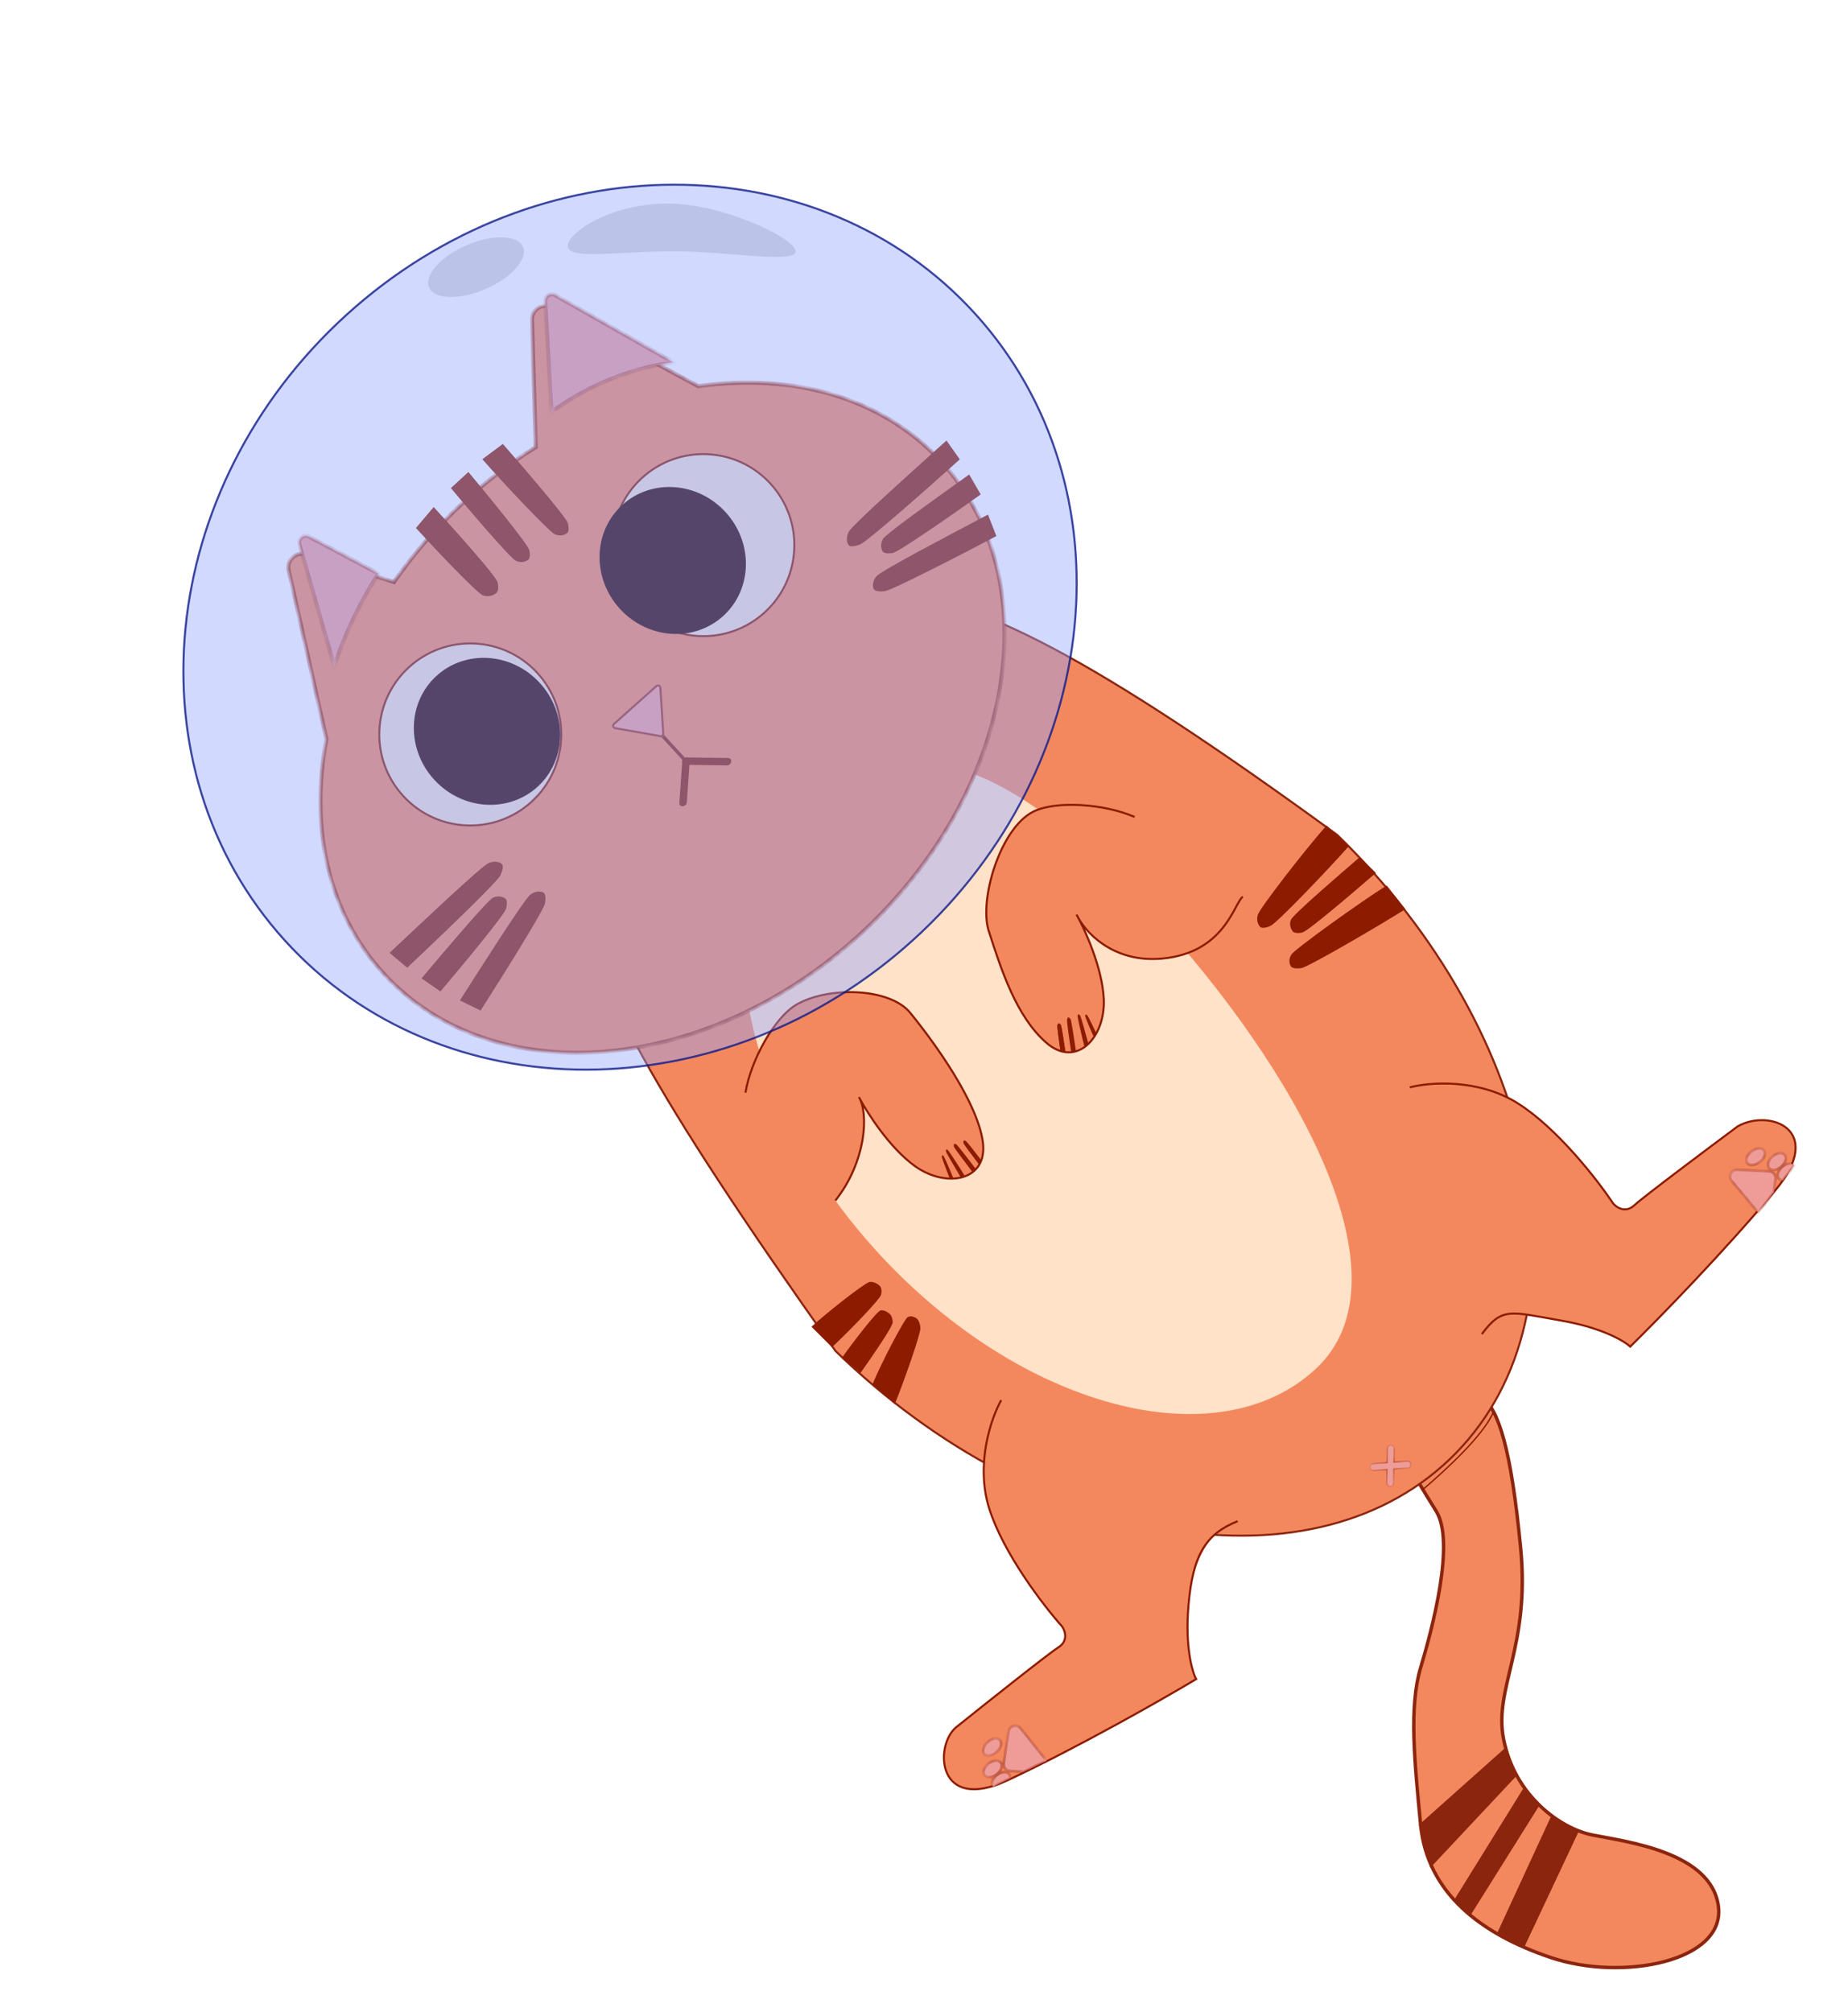 <svg width="271" height="295" viewBox="0 0 271 295" fill="none" xmlns="http://www.w3.org/2000/svg">
<path d="M223.001 227C221.602 212.49 219.791 206.538 217.203 204.72L207.442 216.412C207.713 216.667 208.343 217.934 210.606 221.534C213.435 226.034 210.044 238.751 208.324 244.5C206.604 250.248 207.442 258.319 208.324 267.5C209.282 277.466 217.141 283.546 227.501 287C238.001 290.5 253.003 287.515 252.001 279.5C251.001 271.5 238.501 270 233.501 269C228.981 268.096 222.188 263.435 220.501 255C219.001 247.5 224.4 241.51 223.001 227Z" fill="#F3885E" stroke="#8B250E" stroke-width="0.5"/>
<g filter="url(#filter0_d_2062_326)">
<path d="M219 206C217.5 209.5 212 214.5 208.5 217.5" stroke="#8C1B00" stroke-width="0.2"/>
</g>
<path d="M223.502 262L213.285 278.47L215.502 281L225.868 264.478L223.502 262Z" fill="#8B250E"/>
<path d="M227.416 266.358L219.501 283.5L223.5 285.501L231.5 268.5L227.416 266.358Z" fill="#8B250E"/>
<path d="M221 256L208.069 267.532L209.749 273.811L222.549 260.164L221.244 258.313L221 256Z" fill="#8B250E"/>
<path d="M154.48 95.079C164.793 100.558 178.174 109.327 196.089 122.391C211.078 136.965 220.521 154.394 223.677 170.787C226.834 187.184 223.7 202.53 213.558 212.963C203.417 223.395 188.166 226.962 171.686 224.27C155.211 221.578 137.522 212.633 122.532 198.063C109.057 179.099 99.959 165.257 94.206 154.836C88.451 144.408 86.057 137.422 85.969 132.165C85.882 126.924 88.087 123.381 91.599 119.831C93.145 118.269 94.941 116.709 96.904 115.004C97.175 114.768 97.45 114.53 97.727 114.289C100.011 112.3 102.494 110.099 105.045 107.475C107.383 105.07 109.442 102.725 111.361 100.54C111.535 100.342 111.708 100.145 111.879 99.949C113.947 97.597 115.862 95.446 117.811 93.617C121.704 89.963 125.719 87.605 131.321 87.511C136.935 87.418 144.164 89.597 154.48 95.079Z" fill="#F3885E" stroke="#8B250E" stroke-width="0.3"/>
<path d="M169.053 133.928C189.94 156.617 207.362 187.411 192.892 200.732C178.422 214.052 149.759 206.457 128.872 183.767C107.985 161.077 102.783 131.885 117.253 118.565C131.723 105.245 148.166 111.238 169.053 133.928Z" fill="#FFE2C8"/>
<g filter="url(#filter1_d_2062_326)">
<mask id="path-8-inside-1_2062_326" fill="white">
<path fill-rule="evenodd" clip-rule="evenodd" d="M80.956 41.069C79.6 40.34 77.963 41.351 78.009 42.89L78.566 61.54C74.918 63.813 71.383 66.489 68.042 69.562C64.079 73.207 60.65 77.167 57.776 81.315L44.882 77.275C43.413 76.815 41.996 78.117 42.332 79.62L47.812 104.129C47.828 104.202 47.848 104.273 47.871 104.341C45.408 117.24 48.034 129.796 56.297 138.781C72.373 156.262 103.695 153.612 126.256 132.863C148.818 112.115 154.076 81.124 138 63.644C129.321 54.206 116.197 50.636 102.407 52.615L80.956 41.069Z"/>
</mask>
<path fill-rule="evenodd" clip-rule="evenodd" d="M80.956 41.069C79.6 40.34 77.963 41.351 78.009 42.89L78.566 61.54C74.918 63.813 71.383 66.489 68.042 69.562C64.079 73.207 60.65 77.167 57.776 81.315L44.882 77.275C43.413 76.815 41.996 78.117 42.332 79.62L47.812 104.129C47.828 104.202 47.848 104.273 47.871 104.341C45.408 117.24 48.034 129.796 56.297 138.781C72.373 156.262 103.695 153.612 126.256 132.863C148.818 112.115 154.076 81.124 138 63.644C129.321 54.206 116.197 50.636 102.407 52.615L80.956 41.069Z" fill="#F3885E"/>
<path d="M78.009 42.89L78.309 42.881L78.309 42.881L78.009 42.89ZM80.956 41.069L80.814 41.334L80.956 41.069ZM78.566 61.54L78.724 61.795L78.871 61.704L78.865 61.531L78.566 61.54ZM57.776 81.315L57.687 81.601L57.897 81.667L58.023 81.486L57.776 81.315ZM44.882 77.275L44.972 76.989L44.972 76.989L44.882 77.275ZM42.332 79.62L42.625 79.554L42.625 79.554L42.332 79.62ZM47.812 104.129L48.105 104.064L48.105 104.064L47.812 104.129ZM47.871 104.341L48.166 104.397L48.181 104.32L48.155 104.245L47.871 104.341ZM102.407 52.615L102.265 52.879L102.352 52.926L102.45 52.912L102.407 52.615ZM78.309 42.881C78.27 41.573 79.661 40.713 80.814 41.334L81.098 40.805C79.539 39.966 77.656 41.129 77.709 42.899L78.309 42.881ZM78.865 61.531L78.309 42.881L77.709 42.899L78.266 61.549L78.865 61.531ZM78.407 61.285C74.743 63.568 71.194 66.255 67.839 69.341L68.245 69.783C71.573 66.722 75.092 64.057 78.724 61.795L78.407 61.285ZM67.839 69.341C63.859 73.001 60.416 76.978 57.53 81.144L58.023 81.486C60.883 77.356 64.298 73.412 68.245 69.783L67.839 69.341ZM57.866 81.029L44.972 76.989L44.792 77.561L57.687 81.601L57.866 81.029ZM44.972 76.989C43.282 76.459 41.653 77.957 42.039 79.685L42.625 79.554C42.339 78.277 43.544 77.17 44.792 77.561L44.972 76.989ZM42.039 79.685L47.519 104.195L48.105 104.064L42.625 79.554L42.039 79.685ZM47.519 104.195C47.538 104.278 47.56 104.359 47.587 104.437L48.155 104.245C48.136 104.187 48.119 104.126 48.105 104.064L47.519 104.195ZM47.577 104.285C45.099 117.256 47.736 129.914 56.077 138.985L56.518 138.578C48.333 129.677 45.716 117.225 48.166 104.397L47.577 104.285ZM56.077 138.985C72.309 156.636 103.832 153.894 126.459 133.084L126.053 132.643C103.558 153.33 72.437 155.887 56.518 138.578L56.077 138.985ZM126.459 133.084C149.087 112.275 154.454 81.092 138.221 63.441L137.78 63.847C153.698 81.156 148.549 111.955 126.053 132.643L126.459 133.084ZM138.221 63.441C129.46 53.914 116.228 50.329 102.365 52.318L102.45 52.912C116.166 50.944 129.182 54.498 137.78 63.847L138.221 63.441ZM80.814 41.334L102.265 52.879L102.549 52.351L81.098 40.805L80.814 41.334Z" fill="#8C1B00" mask="url(#path-8-inside-1_2062_326)"/>
</g>
<g filter="url(#filter2_d_2062_326)">
<circle cx="70.964" cy="109.671" r="13.5" transform="rotate(-42.603 70.964 109.671)" fill="#EDDFD2"/>
<circle cx="70.964" cy="109.671" r="13.35" transform="rotate(-42.603 70.964 109.671)" stroke="#8C1B00" stroke-width="0.3"/>
</g>
<g filter="url(#filter3_d_2062_326)">
<circle cx="101.142" cy="81.917" r="13.5" transform="rotate(-42.603 101.142 81.917)" fill="#EDDFD2"/>
<circle cx="101.142" cy="81.917" r="13.35" transform="rotate(-42.603 101.142 81.917)" stroke="#8C1B00" stroke-width="0.3"/>
</g>
<ellipse cx="71.419" cy="107.213" rx="10.5" ry="11" transform="rotate(-42.603 71.419 107.213)" fill="#2B0000"/>
<ellipse cx="98.653" cy="82.167" rx="10.5" ry="11" transform="rotate(-42.603 98.653 82.167)" fill="#2B0000"/>
<mask id="path-16-inside-2_2062_326" fill="white">
<path fill-rule="evenodd" clip-rule="evenodd" d="M45.333 78.674C44.554 78.259 43.659 78.983 43.901 79.831L49.022 97.753C50.399 93.355 52.577 88.696 55.495 84.081L45.333 78.674Z"/>
</mask>
<path fill-rule="evenodd" clip-rule="evenodd" d="M45.333 78.674C44.554 78.259 43.659 78.983 43.901 79.831L49.022 97.753C50.399 93.355 52.577 88.696 55.495 84.081L45.333 78.674Z" fill="#EF9C99"/>
<path d="M43.901 79.831L43.613 79.914L43.613 79.914L43.901 79.831ZM45.333 78.674L45.192 78.939L45.192 78.939L45.333 78.674ZM49.022 97.753L48.734 97.835L49.009 98.799L49.309 97.843L49.022 97.753ZM55.495 84.081L55.748 84.241L55.921 83.968L55.636 83.816L55.495 84.081ZM44.19 79.749C44.02 79.155 44.647 78.648 45.192 78.939L45.474 78.409C44.461 77.87 43.298 78.811 43.613 79.914L44.19 79.749ZM49.311 97.671L44.19 79.749L43.613 79.914L48.734 97.835L49.311 97.671ZM49.309 97.843C50.677 93.472 52.843 88.836 55.748 84.241L55.241 83.921C52.311 88.555 50.122 93.238 48.736 97.663L49.309 97.843ZM45.192 78.939L55.354 84.346L55.636 83.816L45.474 78.409L45.192 78.939Z" fill="#8C1B00" fill-opacity="0.58" mask="url(#path-16-inside-2_2062_326)"/>
<mask id="path-18-inside-3_2062_326" fill="white">
<path fill-rule="evenodd" clip-rule="evenodd" d="M81.431 43.283C80.742 42.892 79.894 43.419 79.939 44.21L80.874 60.427C83.093 58.782 85.571 57.327 88.272 56.127C91.758 54.577 95.31 53.588 98.774 53.123L81.431 43.283Z"/>
</mask>
<path fill-rule="evenodd" clip-rule="evenodd" d="M81.431 43.283C80.742 42.892 79.894 43.419 79.939 44.21L80.874 60.427C83.093 58.782 85.571 57.327 88.272 56.127C91.758 54.577 95.31 53.588 98.774 53.123L81.431 43.283Z" fill="#EF9C99"/>
<path d="M79.939 44.21L79.64 44.228L79.939 44.21ZM81.431 43.283L81.283 43.544L81.431 43.283ZM80.874 60.427L80.575 60.445L80.606 60.999L81.053 60.668L80.874 60.427ZM88.272 56.127L88.394 56.401L88.272 56.127ZM98.774 53.123L98.814 53.42L99.697 53.301L98.922 52.862L98.774 53.123ZM80.239 44.193C80.207 43.639 80.801 43.27 81.283 43.544L81.579 43.022C80.683 42.514 79.581 43.199 79.64 44.228L80.239 44.193ZM81.174 60.41L80.239 44.193L79.64 44.228L80.575 60.445L81.174 60.41ZM81.053 60.668C83.254 59.036 85.713 57.592 88.394 56.401L88.15 55.852C85.429 57.062 82.932 58.528 80.695 60.186L81.053 60.668ZM88.394 56.401C91.854 54.863 95.379 53.881 98.814 53.42L98.734 52.825C95.242 53.294 91.662 54.292 88.15 55.852L88.394 56.401ZM81.283 43.544L98.626 53.384L98.922 52.862L81.579 43.022L81.283 43.544Z" fill="#8C1B00" fill-opacity="0.58" mask="url(#path-18-inside-3_2062_326)"/>
<path d="M70.866 87.3C69.971 87.002 64.019 80.698 60.991 77.406L63.597 74.33C66.741 77.749 72.747 84.449 72.969 85.366C73.192 86.283 72.967 86.77 72.827 86.899C72.546 87.157 71.762 87.598 70.866 87.3Z" fill="#8C1B00"/>
<path d="M75.689 82.24C74.869 81.883 68.899 74.879 66.119 71.555L68.686 69.193C71.574 72.645 77.4 79.766 77.607 80.636C77.813 81.506 77.609 81.938 77.481 82.044C77.226 82.258 76.509 82.597 75.689 82.24Z" fill="#8C1B00"/>
<path d="M81.388 78.339C80.541 77.981 73.692 70.692 70.732 67.322L73.74 65.082C76.813 68.582 83.02 75.803 83.266 76.689C83.512 77.575 83.323 78.017 83.198 78.127C82.947 78.347 82.234 78.697 81.388 78.339Z" fill="#8C1B00"/>
<path d="M124.47 77.951C124.99 76.945 134.533 68.419 138.798 64.582L140.748 67.342C136.319 71.327 127.197 79.398 126.142 79.809C125.088 80.22 124.601 80.075 124.489 79.951C124.266 79.704 123.951 78.957 124.47 77.951Z" fill="#8C1B00"/>
<path d="M128.551 84.458C129.256 83.634 140.051 77.989 144.882 75.441L146.114 78.585C141.098 81.231 130.796 86.553 129.717 86.669C128.639 86.786 128.214 86.52 128.136 86.373C127.98 86.078 127.846 85.282 128.551 84.458Z" fill="#8C1B00"/>
<path d="M129.467 79.028C129.931 78.207 138.36 72.25 142.128 69.564L143.816 72.482C139.903 75.271 131.847 80.894 130.919 81.064C129.991 81.234 129.566 81.005 129.469 80.87C129.275 80.598 129.004 79.85 129.467 79.028Z" fill="#8C1B00"/>
<path d="M71.649 126.527C70.603 126.961 61.31 135.758 57.13 139.687L59.717 141.861C64.058 137.78 72.864 129.365 73.362 128.348C73.859 127.331 73.755 126.834 73.641 126.713C73.413 126.47 72.695 126.093 71.649 126.527Z" fill="#8C1B00"/>
<path d="M77.793 131.137C76.913 131.771 70.385 142.056 67.443 146.657L70.473 148.147C73.529 143.37 79.693 133.549 79.899 132.484C80.106 131.419 79.876 130.973 79.736 130.883C79.455 130.704 78.674 130.503 77.793 131.137Z" fill="#8C1B00"/>
<path d="M72.307 131.596C71.45 131.989 64.809 139.891 61.818 143.421L64.584 145.347C67.691 141.682 73.967 134.123 74.214 133.213C74.462 132.302 74.269 131.859 74.142 131.752C73.888 131.536 73.165 131.203 72.307 131.596Z" fill="#8C1B00"/>
<path d="M96.83 107.515L100.892 111.931" stroke="#8B250E" stroke-width="0.5"/>
<path d="M97.414 107.547C97.434 107.871 97.146 108.128 96.827 108.071L90.177 106.89C89.767 106.817 89.621 106.303 89.932 106.025L96.157 100.466C96.468 100.188 96.963 100.391 96.989 100.807L97.414 107.547Z" fill="#EF9C99"/>
<path d="M97.264 107.557C97.278 107.783 97.077 107.963 96.853 107.923L90.204 106.743C89.916 106.691 89.814 106.331 90.032 106.137L96.257 100.577C96.475 100.383 96.821 100.525 96.839 100.816L97.264 107.557Z" stroke="#8C1B00" stroke-opacity="0.79" stroke-width="0.3"/>
<path fill-rule="evenodd" clip-rule="evenodd" d="M100.821 111.039C100.777 111.029 100.729 111.026 100.679 111.03L100.614 111.036C100.339 111.033 100.079 111.25 100.032 111.521L100.016 111.617C100.002 111.697 100.009 111.773 100.032 111.841L99.624 117.729C99.604 118.004 99.812 118.208 100.087 118.185L100.183 118.176C100.459 118.153 100.697 117.91 100.716 117.635L101.098 112.126L106.62 112.206C106.896 112.21 107.157 111.992 107.204 111.72L107.22 111.625C107.267 111.353 107.081 111.129 106.805 111.125L100.821 111.039Z" fill="#8C1B00"/>
<path d="M182.244 131.46C180.97 132.396 179.637 139.657 170.458 140.52C163.772 141.148 159.767 137.31 158.246 134.78C159.564 137.331 161.673 142.315 161.864 146.448C162.126 152.142 157.814 156.687 153.423 152.851C149.045 149.026 146.857 142.25 145.016 136.551L145 136.5C143.525 131.932 146.681 121.432 151.5 119C154.827 117.321 161.975 117.829 166.384 119.768L182.244 131.46Z" fill="#F3885E"/>
<path d="M182.244 131.46C180.97 132.396 179.637 139.657 170.458 140.52C163.115 141.21 159.006 136.512 157.869 134.077C159.113 136.302 161.654 141.892 161.864 146.448C162.126 152.142 157.814 156.687 153.423 152.851C149.032 149.015 146.844 142.21 145 136.5C143.525 131.932 146.681 121.432 151.5 119C154.827 117.321 161.975 117.829 166.384 119.768" stroke="#8C1B00" stroke-width="0.3"/>
<path d="M155.572 150.271C155.686 150.471 156.064 153.042 156.238 154.194L155.54 154.218C155.36 153.021 155.012 150.573 155.062 150.348C155.111 150.123 155.192 150.056 155.226 150.051C155.294 150.041 155.459 150.07 155.572 150.271Z" fill="#8C1B00"/>
<path d="M158.417 148.92C158.542 149.13 159.293 151.88 159.633 153.112L159.048 153.494C158.695 152.215 158.032 149.271 158.031 149.026C158.03 148.782 158.081 148.707 158.107 148.699C158.159 148.685 158.293 148.709 158.417 148.92Z" fill="#8C1B00"/>
<path d="M159.455 148.855C159.576 148.981 160.442 150.793 160.833 151.605L160.391 151.984C159.985 151.141 159.172 149.176 159.149 149.002C159.126 148.829 159.161 148.766 159.181 148.756C159.222 148.736 159.334 148.729 159.455 148.855Z" fill="#8C1B00"/>
<path d="M157.003 149.43C157.126 149.674 157.583 152.771 157.793 154.159L157.072 154.17C156.854 152.728 156.431 149.779 156.477 149.51C156.523 149.241 156.604 149.163 156.639 149.158C156.709 149.147 156.88 149.187 157.003 149.43Z" fill="#8C1B00"/>
<path d="M122.5 176C126.875 170.482 127.343 163.761 126.14 161.179C127.458 163.58 130.62 168.399 134.149 170.934C138.78 174.259 144.941 173.123 144.12 167.35C143.298 161.577 137.281 153.159 133.5 148.5C130.475 144.773 121.458 144.566 116.792 147.28C113.57 149.154 110.099 155.422 109.32 160.176L122.5 176Z" fill="#F3885E"/>
<path d="M122.5 176C127.082 170.22 127.379 163.12 125.957 160.84C127.145 163.096 130.445 168.273 134.149 170.934C138.78 174.259 144.941 173.123 144.12 167.35C143.298 161.577 137.281 153.159 133.5 148.5C130.475 144.773 121.458 144.566 116.792 147.28C113.57 149.154 110.099 155.422 109.32 160.176" stroke="#8C1B00" stroke-width="0.3"/>
<path d="M141.296 167.608C141.364 167.825 142.865 169.789 143.535 170.673L143.953 170.16C143.257 169.242 141.821 167.38 141.642 167.271C141.463 167.162 141.372 167.18 141.349 167.202C141.303 167.247 141.228 167.391 141.296 167.608Z" fill="#8C1B00"/>
<path d="M138.754 168.882C138.822 169.114 140.229 171.478 140.857 172.54L141.449 172.346C140.796 171.244 139.211 168.819 139.048 168.659C138.885 168.499 138.805 168.489 138.785 168.503C138.746 168.533 138.685 168.651 138.754 168.882Z" fill="#8C1B00"/>
<path d="M138.119 169.646C138.139 169.836 138.924 171.863 139.274 172.773L139.788 172.7C139.425 171.755 138.502 169.657 138.393 169.51C138.285 169.364 138.221 169.346 138.203 169.355C138.166 169.373 138.098 169.456 138.119 169.646Z" fill="#8C1B00"/>
<path d="M139.909 168.145C140.001 168.397 141.808 170.765 142.615 171.83L143.038 171.29C142.199 170.185 140.471 167.939 140.265 167.798C140.059 167.657 139.96 167.668 139.936 167.691C139.889 167.737 139.817 167.893 139.909 168.145Z" fill="#8C1B00"/>
<path d="M222.548 161.727C216.718 158.07 209.577 158.657 206.736 159.407L212.952 202.143C213.405 201.301 214.91 198.812 217.3 195.583C220.288 191.547 221.502 192.309 228.934 193.594C234.88 194.621 238.164 196.569 239.063 197.414C243.087 193.465 252.98 183.349 260.365 174.472C267.749 165.595 258.999 162.5 254.851 165.104C250.334 168.461 240.972 175.479 239.671 176.688C238.369 177.898 237.055 177.018 236.562 176.427C234.319 173.05 228.377 165.383 222.548 161.727Z" fill="#F3885E"/>
<path d="M206.736 159.407C209.577 158.657 216.718 158.07 222.548 161.727C228.377 165.383 234.319 173.05 236.562 176.427C237.055 177.018 238.369 177.898 239.671 176.688C240.972 175.479 250.334 168.461 254.851 165.104C259.499 162.5 267.749 165.595 260.365 174.472C252.98 183.348 243.087 193.465 239.063 197.414C238.164 196.569 234.88 194.621 228.934 193.594C221.502 192.309 220.288 191.547 217.3 195.583" stroke="#8C1B00" stroke-width="0.3"/>
<path d="M146.819 205.266C145.374 207.825 143 214.585 145.063 221.15C147.125 227.715 153.039 235.404 155.739 238.428C156.186 239.055 156.705 240.548 155.205 241.502C153.705 242.455 144.548 249.736 140.156 253.257C137 255.5 137.368 265.859 147.824 260.961C158.281 256.064 170.571 249.051 175.41 246.157C174.82 245.074 173.767 241.405 174.277 235.392C174.914 227.877 177.839 223.962 182.5 222.093C183.885 221.538 184.678 221.426 185.174 221.494L185.847 221.778C186.096 221.975 186.231 222.181 186.591 222.093L185.847 221.778C185.693 221.656 185.496 221.537 185.174 221.494L146.819 205.266Z" fill="#F3885E"/>
<path d="M146.821 205.266C145.376 207.825 143.002 214.585 145.064 221.15C147.127 227.714 153.041 235.403 155.74 238.427C156.187 239.055 156.706 240.548 155.207 241.501C153.707 242.455 144.549 249.736 140.158 253.257C137.001 256 137.37 265.859 147.826 260.961C158.282 256.063 170.573 249.051 175.411 246.157C174.821 245.074 173.768 241.404 174.278 235.392C174.916 227.876 176.841 224.869 181.501 223" stroke="#8C1B00" stroke-width="0.3"/>
<mask id="path-49-inside-4_2062_326" fill="white">
<path fill-rule="evenodd" clip-rule="evenodd" d="M200.913 215.118C200.934 215.393 201.174 215.599 201.45 215.578L203.395 215.429L203.362 217.38C203.358 217.656 203.578 217.884 203.854 217.889C204.13 217.893 204.357 217.673 204.362 217.397L204.397 215.352L206.435 215.196C206.71 215.174 206.916 214.934 206.895 214.659C206.874 214.383 206.634 214.177 206.358 214.199L204.414 214.348L204.446 212.398C204.451 212.122 204.231 211.894 203.955 211.889C203.679 211.885 203.451 212.105 203.447 212.381L203.412 214.425L201.373 214.581C201.098 214.602 200.892 214.843 200.913 215.118Z"/>
</mask>
<path fill-rule="evenodd" clip-rule="evenodd" d="M200.913 215.118C200.934 215.393 201.174 215.599 201.45 215.578L203.395 215.429L203.362 217.38C203.358 217.656 203.578 217.884 203.854 217.889C204.13 217.893 204.357 217.673 204.362 217.397L204.397 215.352L206.435 215.196C206.71 215.174 206.916 214.934 206.895 214.659C206.874 214.383 206.634 214.177 206.358 214.199L204.414 214.348L204.446 212.398C204.451 212.122 204.231 211.894 203.955 211.889C203.679 211.885 203.451 212.105 203.447 212.381L203.412 214.425L201.373 214.581C201.098 214.602 200.892 214.843 200.913 215.118Z" fill="#EF9C99"/>
<path d="M201.45 215.578L201.457 215.678L201.45 215.578ZM200.913 215.118L200.813 215.126L200.813 215.126L200.913 215.118ZM203.395 215.429L203.495 215.431L203.497 215.321L203.387 215.329L203.395 215.429ZM203.362 217.38L203.262 217.379L203.362 217.38ZM203.854 217.889L203.855 217.789L203.854 217.889ZM204.362 217.397L204.462 217.399L204.462 217.399L204.362 217.397ZM204.397 215.352L204.389 215.252L204.298 215.259L204.297 215.35L204.397 215.352ZM206.435 215.196L206.427 215.096L206.435 215.196ZM206.895 214.659L206.995 214.651L206.995 214.651L206.895 214.659ZM206.358 214.199L206.351 214.099L206.358 214.199ZM204.414 214.348L204.314 214.346L204.312 214.456L204.421 214.448L204.414 214.348ZM204.446 212.398L204.346 212.396L204.346 212.396L204.446 212.398ZM203.955 211.889L203.953 211.989L203.955 211.889ZM203.447 212.381L203.547 212.383L203.447 212.381ZM203.412 214.425L203.42 214.524L203.511 214.517L203.512 214.426L203.412 214.425ZM201.373 214.581L201.381 214.681L201.381 214.681L201.373 214.581ZM201.442 215.479C201.222 215.496 201.029 215.331 201.012 215.11L200.813 215.126C200.838 215.456 201.127 215.703 201.457 215.678L201.442 215.479ZM203.387 215.329L201.442 215.479L201.457 215.678L203.403 215.529L203.387 215.329ZM203.295 215.427L203.262 217.379L203.462 217.382L203.495 215.431L203.295 215.427ZM203.262 217.379C203.257 217.71 203.521 217.983 203.852 217.989L203.855 217.789C203.635 217.785 203.458 217.603 203.462 217.382L203.262 217.379ZM203.852 217.989C204.183 217.994 204.456 217.73 204.462 217.399L204.262 217.395C204.258 217.616 204.076 217.792 203.855 217.789L203.852 217.989ZM204.462 217.399L204.497 215.354L204.297 215.35L204.262 217.395L204.462 217.399ZM206.427 215.096L204.389 215.252L204.404 215.452L206.443 215.295L206.427 215.096ZM206.795 214.666C206.812 214.887 206.647 215.079 206.427 215.096L206.443 215.295C206.773 215.27 207.02 214.982 206.995 214.651L206.795 214.666ZM206.366 214.298C206.586 214.281 206.779 214.446 206.795 214.666L206.995 214.651C206.969 214.321 206.681 214.073 206.351 214.099L206.366 214.298ZM204.421 214.448L206.366 214.298L206.351 214.099L204.406 214.248L204.421 214.448ZM204.514 214.35L204.546 212.399L204.346 212.396L204.314 214.346L204.514 214.35ZM204.546 212.399C204.552 212.068 204.288 211.795 203.957 211.789L203.953 211.989C204.174 211.993 204.35 212.175 204.346 212.396L204.546 212.399ZM203.957 211.789C203.625 211.784 203.352 212.048 203.347 212.379L203.547 212.383C203.55 212.162 203.732 211.986 203.953 211.989L203.957 211.789ZM203.347 212.379L203.312 214.423L203.512 214.426L203.547 212.383L203.347 212.379ZM201.381 214.681L203.42 214.524L203.404 214.325L201.365 214.482L201.381 214.681ZM201.012 215.11C200.996 214.89 201.16 214.698 201.381 214.681L201.365 214.482C201.035 214.507 200.788 214.795 200.813 215.126L201.012 215.11Z" fill="#8C1B00" fill-opacity="0.63" mask="url(#path-49-inside-4_2062_326)"/>
<mask id="path-51-inside-5_2062_326" fill="white">
<path fill-rule="evenodd" clip-rule="evenodd" d="M150.07 259.764L153.475 258.108L149.657 253.344C149.112 252.663 148.017 252.959 147.888 253.822L147.192 258.48C147.105 259.056 147.528 259.583 148.11 259.625L150.07 259.764ZM145.616 261.931L148.117 260.714C148.155 260.477 148.113 260.255 147.98 260.084C147.64 259.649 146.835 259.708 146.182 260.218C145.529 260.727 145.274 261.493 145.614 261.929C145.615 261.93 145.615 261.93 145.616 261.931ZM144.38 260.238C144.041 259.802 144.295 259.036 144.948 258.527C145.602 258.017 146.407 257.958 146.746 258.393C147.086 258.829 146.832 259.595 146.178 260.104C145.525 260.613 144.72 260.673 144.38 260.238ZM144.347 257.149C143.976 256.74 144.187 255.944 144.818 255.371C145.449 254.798 146.261 254.665 146.633 255.074C147.004 255.483 146.793 256.279 146.162 256.852C145.531 257.425 144.718 257.558 144.347 257.149Z"/>
</mask>
<path fill-rule="evenodd" clip-rule="evenodd" d="M150.07 259.764L153.475 258.108L149.657 253.344C149.112 252.663 148.017 252.959 147.888 253.822L147.192 258.48C147.105 259.056 147.528 259.583 148.11 259.625L150.07 259.764ZM145.616 261.931L148.117 260.714C148.155 260.477 148.113 260.255 147.98 260.084C147.64 259.649 146.835 259.708 146.182 260.218C145.529 260.727 145.274 261.493 145.614 261.929C145.615 261.93 145.615 261.93 145.616 261.931ZM144.38 260.238C144.041 259.802 144.295 259.036 144.948 258.527C145.602 258.017 146.407 257.958 146.746 258.393C147.086 258.829 146.832 259.595 146.178 260.104C145.525 260.613 144.72 260.673 144.38 260.238ZM144.347 257.149C143.976 256.74 144.187 255.944 144.818 255.371C145.449 254.798 146.261 254.665 146.633 255.074C147.004 255.483 146.793 256.279 146.162 256.852C145.531 257.425 144.718 257.558 144.347 257.149Z" fill="#EF9C99"/>
<path d="M150.07 259.764L150.157 259.944L150.109 259.968L150.055 259.964L150.07 259.764ZM153.475 258.108L153.631 257.983L153.788 258.178L153.563 258.287L153.475 258.108ZM149.657 253.344L149.813 253.219L149.813 253.219L149.657 253.344ZM147.888 253.822L148.086 253.851L147.888 253.822ZM147.192 258.48L147.389 258.509L147.389 258.509L147.192 258.48ZM148.11 259.625L148.095 259.824L148.11 259.625ZM145.616 261.931L145.703 262.111L145.558 262.182L145.459 262.055L145.616 261.931ZM148.117 260.714L148.314 260.746L148.298 260.849L148.204 260.894L148.117 260.714ZM147.98 260.084L148.137 259.961L148.137 259.961L147.98 260.084ZM146.182 260.218L146.305 260.376L146.182 260.218ZM145.614 261.929L145.772 261.806L145.772 261.806L145.614 261.929ZM144.948 258.527L144.825 258.369L144.948 258.527ZM144.38 260.238L144.223 260.361L144.223 260.361L144.38 260.238ZM146.746 258.393L146.904 258.27L146.904 258.27L146.746 258.393ZM146.178 260.104L146.055 259.946L146.055 259.946L146.178 260.104ZM144.818 255.371L144.952 255.519L144.952 255.519L144.818 255.371ZM144.347 257.149L144.199 257.283L144.199 257.283L144.347 257.149ZM146.162 256.852L146.027 256.704L146.027 256.704L146.162 256.852ZM149.982 259.585L153.388 257.928L153.563 258.287L150.157 259.944L149.982 259.585ZM153.319 258.233L149.501 253.469L149.813 253.219L153.631 257.983L153.319 258.233ZM149.501 253.469C149.065 252.925 148.189 253.161 148.086 253.851L147.69 253.792C147.845 252.757 149.159 252.402 149.813 253.219L149.501 253.469ZM148.086 253.851L147.389 258.509L146.994 258.45L147.69 253.792L148.086 253.851ZM147.389 258.509C147.321 258.97 147.659 259.392 148.124 259.425L148.095 259.824C147.398 259.775 146.89 259.142 146.994 258.45L147.389 258.509ZM148.124 259.425L150.084 259.565L150.055 259.964L148.095 259.824L148.124 259.425ZM145.528 261.751L148.029 260.535L148.204 260.894L145.703 262.111L145.528 261.751ZM148.137 259.961C148.312 260.186 148.359 260.467 148.314 260.746L147.919 260.683C147.951 260.487 147.914 260.325 147.822 260.207L148.137 259.961ZM146.059 260.06C146.412 259.785 146.814 259.625 147.184 259.597C147.552 259.57 147.914 259.674 148.137 259.961L147.822 260.207C147.706 260.058 147.496 259.975 147.213 259.996C146.932 260.017 146.605 260.142 146.305 260.376L146.059 260.06ZM145.456 262.052C145.232 261.765 145.219 261.389 145.336 261.038C145.453 260.686 145.705 260.336 146.059 260.06L146.305 260.376C146.005 260.609 145.804 260.897 145.715 261.164C145.626 261.433 145.656 261.657 145.772 261.806L145.456 262.052ZM145.459 262.055C145.458 262.054 145.457 262.053 145.456 262.052L145.772 261.806C145.772 261.806 145.773 261.807 145.773 261.808L145.459 262.055ZM145.071 258.685C144.772 258.918 144.571 259.206 144.482 259.473C144.393 259.742 144.422 259.966 144.538 260.115L144.223 260.361C143.999 260.074 143.986 259.698 144.102 259.347C144.219 258.995 144.472 258.645 144.825 258.369L145.071 258.685ZM146.588 258.516C146.473 258.367 146.262 258.284 145.98 258.305C145.699 258.326 145.371 258.451 145.071 258.685L144.825 258.369C145.179 258.094 145.58 257.934 145.95 257.906C146.318 257.879 146.68 257.983 146.904 258.27L146.588 258.516ZM146.055 259.946C146.355 259.712 146.556 259.425 146.645 259.158C146.734 258.889 146.704 258.665 146.588 258.516L146.904 258.27C147.128 258.557 147.141 258.933 147.024 259.284C146.908 259.636 146.655 259.986 146.301 260.262L146.055 259.946ZM144.538 260.115C144.654 260.264 144.864 260.347 145.147 260.326C145.428 260.305 145.755 260.18 146.055 259.946L146.301 260.262C145.948 260.537 145.546 260.697 145.177 260.725C144.808 260.752 144.446 260.648 144.223 260.361L144.538 260.115ZM144.952 255.519C144.661 255.784 144.474 256.093 144.4 256.373C144.325 256.654 144.37 256.877 144.495 257.014L144.199 257.283C143.952 257.012 143.917 256.632 144.013 256.27C144.11 255.906 144.343 255.531 144.683 255.223L144.952 255.519ZM146.485 255.209C146.36 255.071 146.142 255.005 145.855 255.052C145.57 255.099 145.243 255.255 144.952 255.519L144.683 255.223C145.023 254.915 145.419 254.718 145.79 254.657C146.16 254.597 146.534 254.669 146.781 254.94L146.485 255.209ZM146.027 256.704C146.319 256.44 146.506 256.13 146.58 255.851C146.654 255.569 146.609 255.346 146.485 255.209L146.781 254.94C147.027 255.211 147.062 255.591 146.966 255.953C146.87 256.317 146.636 256.692 146.296 257L146.027 256.704ZM144.495 257.014C144.62 257.152 144.837 257.218 145.125 257.171C145.41 257.125 145.736 256.968 146.027 256.704L146.296 257C145.956 257.309 145.561 257.505 145.189 257.566C144.82 257.626 144.445 257.555 144.199 257.283L144.495 257.014Z" fill="#8C1B00" fill-opacity="0.58" mask="url(#path-51-inside-5_2062_326)"/>
<mask id="path-53-inside-6_2062_326" fill="white">
<path fill-rule="evenodd" clip-rule="evenodd" d="M260.134 174.779L257.841 177.794L253.919 173.115C253.359 172.446 253.864 171.431 254.735 171.474L259.439 171.705C260.021 171.734 260.455 172.252 260.382 172.83L260.134 174.779ZM263.133 170.838L261.449 173.051C261.209 173.042 260.999 172.957 260.858 172.793C260.497 172.374 260.714 171.597 261.342 171.056C261.97 170.516 262.771 170.417 263.131 170.835C263.132 170.836 263.132 170.837 263.133 170.838ZM261.715 169.294C261.355 168.875 260.554 168.974 259.926 169.515C259.298 170.056 259.081 170.833 259.442 171.252C259.802 171.67 260.603 171.571 261.231 171.031C261.859 170.49 262.075 169.712 261.715 169.294ZM258.693 168.655C258.364 168.21 257.543 168.261 256.857 168.767C256.171 169.274 255.882 170.045 256.21 170.489C256.538 170.933 257.36 170.883 258.045 170.376C258.731 169.87 259.021 169.099 258.693 168.655Z"/>
</mask>
<path fill-rule="evenodd" clip-rule="evenodd" d="M260.134 174.779L257.841 177.794L253.919 173.115C253.359 172.446 253.864 171.431 254.735 171.474L259.439 171.705C260.021 171.734 260.455 172.252 260.382 172.83L260.134 174.779ZM263.133 170.838L261.449 173.051C261.209 173.042 260.999 172.957 260.858 172.793C260.497 172.374 260.714 171.597 261.342 171.056C261.97 170.516 262.771 170.417 263.131 170.835C263.132 170.836 263.132 170.837 263.133 170.838ZM261.715 169.294C261.355 168.875 260.554 168.974 259.926 169.515C259.298 170.056 259.081 170.833 259.442 171.252C259.802 171.67 260.603 171.571 261.231 171.031C261.859 170.49 262.075 169.712 261.715 169.294ZM258.693 168.655C258.364 168.21 257.543 168.261 256.857 168.767C256.171 169.274 255.882 170.045 256.21 170.489C256.538 170.933 257.36 170.883 258.045 170.376C258.731 169.87 259.021 169.099 258.693 168.655Z" fill="#EF9C99"/>
<path d="M260.134 174.779L260.293 174.9L260.326 174.858L260.332 174.805L260.134 174.779ZM257.841 177.794L257.688 177.922L257.849 178.114L258 177.915L257.841 177.794ZM253.919 173.115L253.766 173.243H253.766L253.919 173.115ZM254.735 171.474L254.725 171.674L254.735 171.474ZM259.439 171.705L259.429 171.905H259.429L259.439 171.705ZM260.382 172.83L260.58 172.855L260.382 172.83ZM263.133 170.838L263.292 170.959L263.39 170.83L263.285 170.708L263.133 170.838ZM261.449 173.051L261.441 173.251L261.545 173.255L261.608 173.172L261.449 173.051ZM260.858 172.793L260.706 172.923V172.923L260.858 172.793ZM261.342 171.056L261.472 171.208L261.342 171.056ZM263.131 170.835L262.979 170.966L262.979 170.966L263.131 170.835ZM259.926 169.515L259.795 169.363L259.926 169.515ZM261.715 169.294L261.867 169.163V169.163L261.715 169.294ZM259.442 171.252L259.29 171.382V171.382L259.442 171.252ZM261.231 171.031L261.1 170.879L261.1 170.879L261.231 171.031ZM256.857 168.767L256.976 168.928L256.976 168.928L256.857 168.767ZM258.693 168.655L258.853 168.536V168.536L258.693 168.655ZM258.045 170.376L257.927 170.215V170.215L258.045 170.376ZM259.975 174.658L257.682 177.673L258 177.915L260.293 174.9L259.975 174.658ZM257.994 177.665L254.073 172.987L253.766 173.243L257.688 177.922L257.994 177.665ZM254.073 172.987C253.624 172.452 254.028 171.639 254.725 171.674L254.745 171.274C253.699 171.223 253.094 172.441 253.766 173.243L254.073 172.987ZM254.725 171.674L259.429 171.905L259.449 171.506L254.745 171.274L254.725 171.674ZM259.429 171.905C259.895 171.928 260.242 172.343 260.183 172.805L260.58 172.855C260.668 172.162 260.147 171.54 259.449 171.506L259.429 171.905ZM260.183 172.805L259.936 174.754L260.332 174.805L260.58 172.855L260.183 172.805ZM262.974 170.716L261.29 172.93L261.608 173.172L263.292 170.959L262.974 170.716ZM260.706 172.923C260.892 173.139 261.159 173.24 261.441 173.251L261.457 172.851C261.258 172.844 261.106 172.775 261.009 172.662L260.706 172.923ZM261.211 170.905C260.872 171.197 260.636 171.559 260.537 171.917C260.437 172.272 260.469 172.648 260.706 172.923L261.009 172.662C260.886 172.52 260.846 172.297 260.922 172.024C260.997 171.753 261.184 171.456 261.472 171.208L261.211 170.905ZM263.283 170.705C263.045 170.429 262.679 170.342 262.312 170.388C261.944 170.433 261.551 170.612 261.211 170.905L261.472 171.208C261.76 170.96 262.082 170.819 262.361 170.785C262.642 170.75 262.856 170.823 262.979 170.966L263.283 170.705ZM263.285 170.708C263.284 170.707 263.283 170.706 263.283 170.705L262.979 170.966C262.98 170.966 262.98 170.967 262.981 170.967L263.285 170.708ZM260.056 169.667C260.344 169.418 260.666 169.278 260.945 169.243C261.226 169.209 261.44 169.282 261.563 169.424L261.867 169.163C261.629 168.888 261.263 168.801 260.896 168.846C260.528 168.892 260.135 169.071 259.795 169.363L260.056 169.667ZM259.593 171.121C259.47 170.978 259.43 170.756 259.506 170.483C259.581 170.212 259.768 169.915 260.056 169.667L259.795 169.363C259.456 169.656 259.22 170.018 259.121 170.375C259.021 170.731 259.053 171.106 259.29 171.382L259.593 171.121ZM261.1 170.879C260.812 171.127 260.491 171.268 260.211 171.302C259.93 171.337 259.716 171.264 259.593 171.121L259.29 171.382C259.527 171.658 259.894 171.744 260.26 171.699C260.629 171.654 261.022 171.475 261.361 171.182L261.1 170.879ZM261.563 169.424C261.686 169.567 261.727 169.79 261.651 170.063C261.575 170.334 261.388 170.631 261.1 170.879L261.361 171.182C261.701 170.89 261.936 170.527 262.036 170.17C262.135 169.815 262.104 169.439 261.867 169.163L261.563 169.424ZM256.976 168.928C257.292 168.695 257.633 168.572 257.921 168.554C258.212 168.536 258.421 168.624 258.532 168.774L258.853 168.536C258.636 168.241 258.27 168.132 257.897 168.155C257.52 168.178 257.107 168.334 256.738 168.607L256.976 168.928ZM256.371 170.37C256.26 170.221 256.238 169.994 256.341 169.722C256.442 169.451 256.659 169.162 256.976 168.928L256.738 168.607C256.369 168.879 256.099 169.228 255.966 169.581C255.834 169.932 255.831 170.313 256.049 170.608L256.371 170.37ZM257.927 170.215C257.61 170.449 257.27 170.572 256.981 170.589C256.691 170.607 256.481 170.519 256.371 170.37L256.049 170.608C256.267 170.902 256.632 171.012 257.006 170.989C257.382 170.965 257.795 170.81 258.164 170.537L257.927 170.215ZM258.532 168.774C258.642 168.923 258.664 169.149 258.562 169.422C258.46 169.692 258.243 169.981 257.927 170.215L258.164 170.537C258.533 170.264 258.804 169.915 258.936 169.562C259.068 169.212 259.071 168.831 258.853 168.536L258.532 168.774Z" fill="#8C1B00" fill-opacity="0.58" mask="url(#path-53-inside-6_2062_326)"/>
<ellipse cx="69.806" cy="39.163" rx="7.5" ry="3.5" transform="rotate(-23.405 69.806 39.163)" fill="#D9D9D9"/>
<path d="M116.673 36.847C116.713 38.779 105.855 36.671 97.631 36.84C89.407 37.008 83.3 38.008 83.26 36.075C83.221 34.143 89.263 30.009 97.487 29.841C105.711 29.673 116.633 34.914 116.673 36.847Z" fill="#D9D9D9"/>
<ellipse cx="92.392" cy="91.944" rx="68.5" ry="62" transform="rotate(-42.206 92.392 91.944)" fill="#93A4FF" fill-opacity="0.42"/>
<path d="M143.021 46.026C165.959 71.318 161.915 112.389 133.943 137.758C105.97 163.127 64.702 163.154 41.763 137.861C18.824 112.569 22.869 71.499 50.841 46.13C78.813 20.76 120.082 20.734 143.021 46.026Z" stroke="#000C7C" stroke-opacity="0.72" stroke-width="0.3"/>
<path d="M155.57 150.271C155.684 150.471 156.062 153.042 156.236 154.194L155.538 154.218C155.358 153.021 155.01 150.573 155.06 150.348C155.109 150.123 155.19 150.056 155.224 150.051C155.292 150.041 155.457 150.07 155.57 150.271Z" fill="#8C1B00"/>
<path d="M184.468 134.062C184.776 133.114 191.24 124.719 194.531 121.016L197.748 124.103C194.33 127.948 187.249 135.298 186.342 135.717C185.435 136.136 184.958 136.02 184.833 135.91C184.583 135.689 184.16 135.011 184.468 134.062Z" fill="#8C1B00"/>
<path d="M189.383 139.922C189.894 139.135 199.31 132.345 203.349 129.812L206.095 133.28C201.901 135.91 191.829 141.774 190.849 141.922C189.869 142.069 189.428 141.84 189.331 141.706C189.135 141.44 188.872 140.71 189.383 139.922Z" fill="#8C1B00"/>
<path d="M189.29 134.872C189.578 134.096 196.365 128.281 199.394 125.66L201.768 127.961C198.622 130.683 191.821 136.507 190.99 136.699C190.159 136.891 189.724 136.695 189.611 136.573C189.384 136.33 189.003 135.649 189.29 134.872Z" fill="#8C1B00"/>
<path d="M127.543 187.932C126.859 188.019 121.254 192.415 119 194.5L122.001 197.5C124.341 195.335 129.064 190.474 129.213 189.791C129.362 189.109 129.176 188.69 129.065 188.566C128.842 188.318 128.226 187.844 127.543 187.932Z" fill="#8C1B00"/>
<path d="M133.117 193.081C132.6 193.367 129.138 200.011 127.951 202.93L131.218 205.841C132.451 202.811 135.056 195.454 134.977 194.662C134.899 193.871 134.631 193.462 134.507 193.357C134.259 193.146 133.634 192.796 133.117 193.081Z" fill="#8C1B00"/>
<path d="M129.135 192.102C128.583 192.203 124.957 196.941 123.5 199L126.184 201.279C127.697 199.141 130.92 194.506 130.906 193.847C130.891 193.187 130.652 192.79 130.534 192.674C130.298 192.441 129.687 192.001 129.135 192.102Z" fill="#8C1B00"/>
<defs>
<filter id="filter0_d_2062_326" x="204.436" y="202.96" width="18.656" height="19.615" filterUnits="userSpaceOnUse" color-interpolation-filters="sRGB">
<feFlood flood-opacity="0" result="BackgroundImageFix"/>
<feColorMatrix in="SourceAlpha" type="matrix" values="0 0 0 0 0 0 0 0 0 0 0 0 0 0 0 0 0 0 127 0" result="hardAlpha"/>
<feOffset dy="1"/>
<feGaussianBlur stdDeviation="2"/>
<feComposite in2="hardAlpha" operator="out"/>
<feColorMatrix type="matrix" values="0 0 0 0 0.549 0 0 0 0 0.106 0 0 0 0 0 0 0 0 1 0"/>
<feBlend mode="normal" in2="BackgroundImageFix" result="effect1_dropShadow_2062_326"/>
<feBlend mode="normal" in="SourceGraphic" in2="effect1_dropShadow_2062_326" result="shape"/>
</filter>
<filter id="filter1_d_2062_326" x="38.283" y="40.827" width="113.029" height="117.51" filterUnits="userSpaceOnUse" color-interpolation-filters="sRGB">
<feFlood flood-opacity="0" result="BackgroundImageFix"/>
<feColorMatrix in="SourceAlpha" type="matrix" values="0 0 0 0 0 0 0 0 0 0 0 0 0 0 0 0 0 0 127 0" result="hardAlpha"/>
<feOffset dy="4"/>
<feGaussianBlur stdDeviation="2"/>
<feComposite in2="hardAlpha" operator="out"/>
<feColorMatrix type="matrix" values="0 0 0 0 0.545 0 0 0 0 0.145 0 0 0 0 0.055 0 0 0 0.32 0"/>
<feBlend mode="normal" in2="BackgroundImageFix" result="effect1_dropShadow_2062_326"/>
<feBlend mode="normal" in="SourceGraphic" in2="effect1_dropShadow_2062_326" result="shape"/>
</filter>
<filter id="filter2_d_2062_326" x="51.463" y="90.171" width="35.002" height="35" filterUnits="userSpaceOnUse" color-interpolation-filters="sRGB">
<feFlood flood-opacity="0" result="BackgroundImageFix"/>
<feColorMatrix in="SourceAlpha" type="matrix" values="0 0 0 0 0 0 0 0 0 0 0 0 0 0 0 0 0 0 127 0" result="hardAlpha"/>
<feOffset dx="-2" dy="-2"/>
<feGaussianBlur stdDeviation="2"/>
<feComposite in2="hardAlpha" operator="out"/>
<feColorMatrix type="matrix" values="0 0 0 0 0.831 0 0 0 0 0.294 0 0 0 0 0.169 0 0 0 1 0"/>
<feBlend mode="normal" in2="BackgroundImageFix" result="effect1_dropShadow_2062_326"/>
<feBlend mode="normal" in="SourceGraphic" in2="effect1_dropShadow_2062_326" result="shape"/>
</filter>
<filter id="filter3_d_2062_326" x="85.641" y="62.417" width="35.002" height="35" filterUnits="userSpaceOnUse" color-interpolation-filters="sRGB">
<feFlood flood-opacity="0" result="BackgroundImageFix"/>
<feColorMatrix in="SourceAlpha" type="matrix" values="0 0 0 0 0 0 0 0 0 0 0 0 0 0 0 0 0 0 127 0" result="hardAlpha"/>
<feOffset dx="2" dy="-2"/>
<feGaussianBlur stdDeviation="2"/>
<feComposite in2="hardAlpha" operator="out"/>
<feColorMatrix type="matrix" values="0 0 0 0 0.831 0 0 0 0 0.294 0 0 0 0 0.169 0 0 0 1 0"/>
<feBlend mode="normal" in2="BackgroundImageFix" result="effect1_dropShadow_2062_326"/>
<feBlend mode="normal" in="SourceGraphic" in2="effect1_dropShadow_2062_326" result="shape"/>
</filter>
</defs>
</svg>

